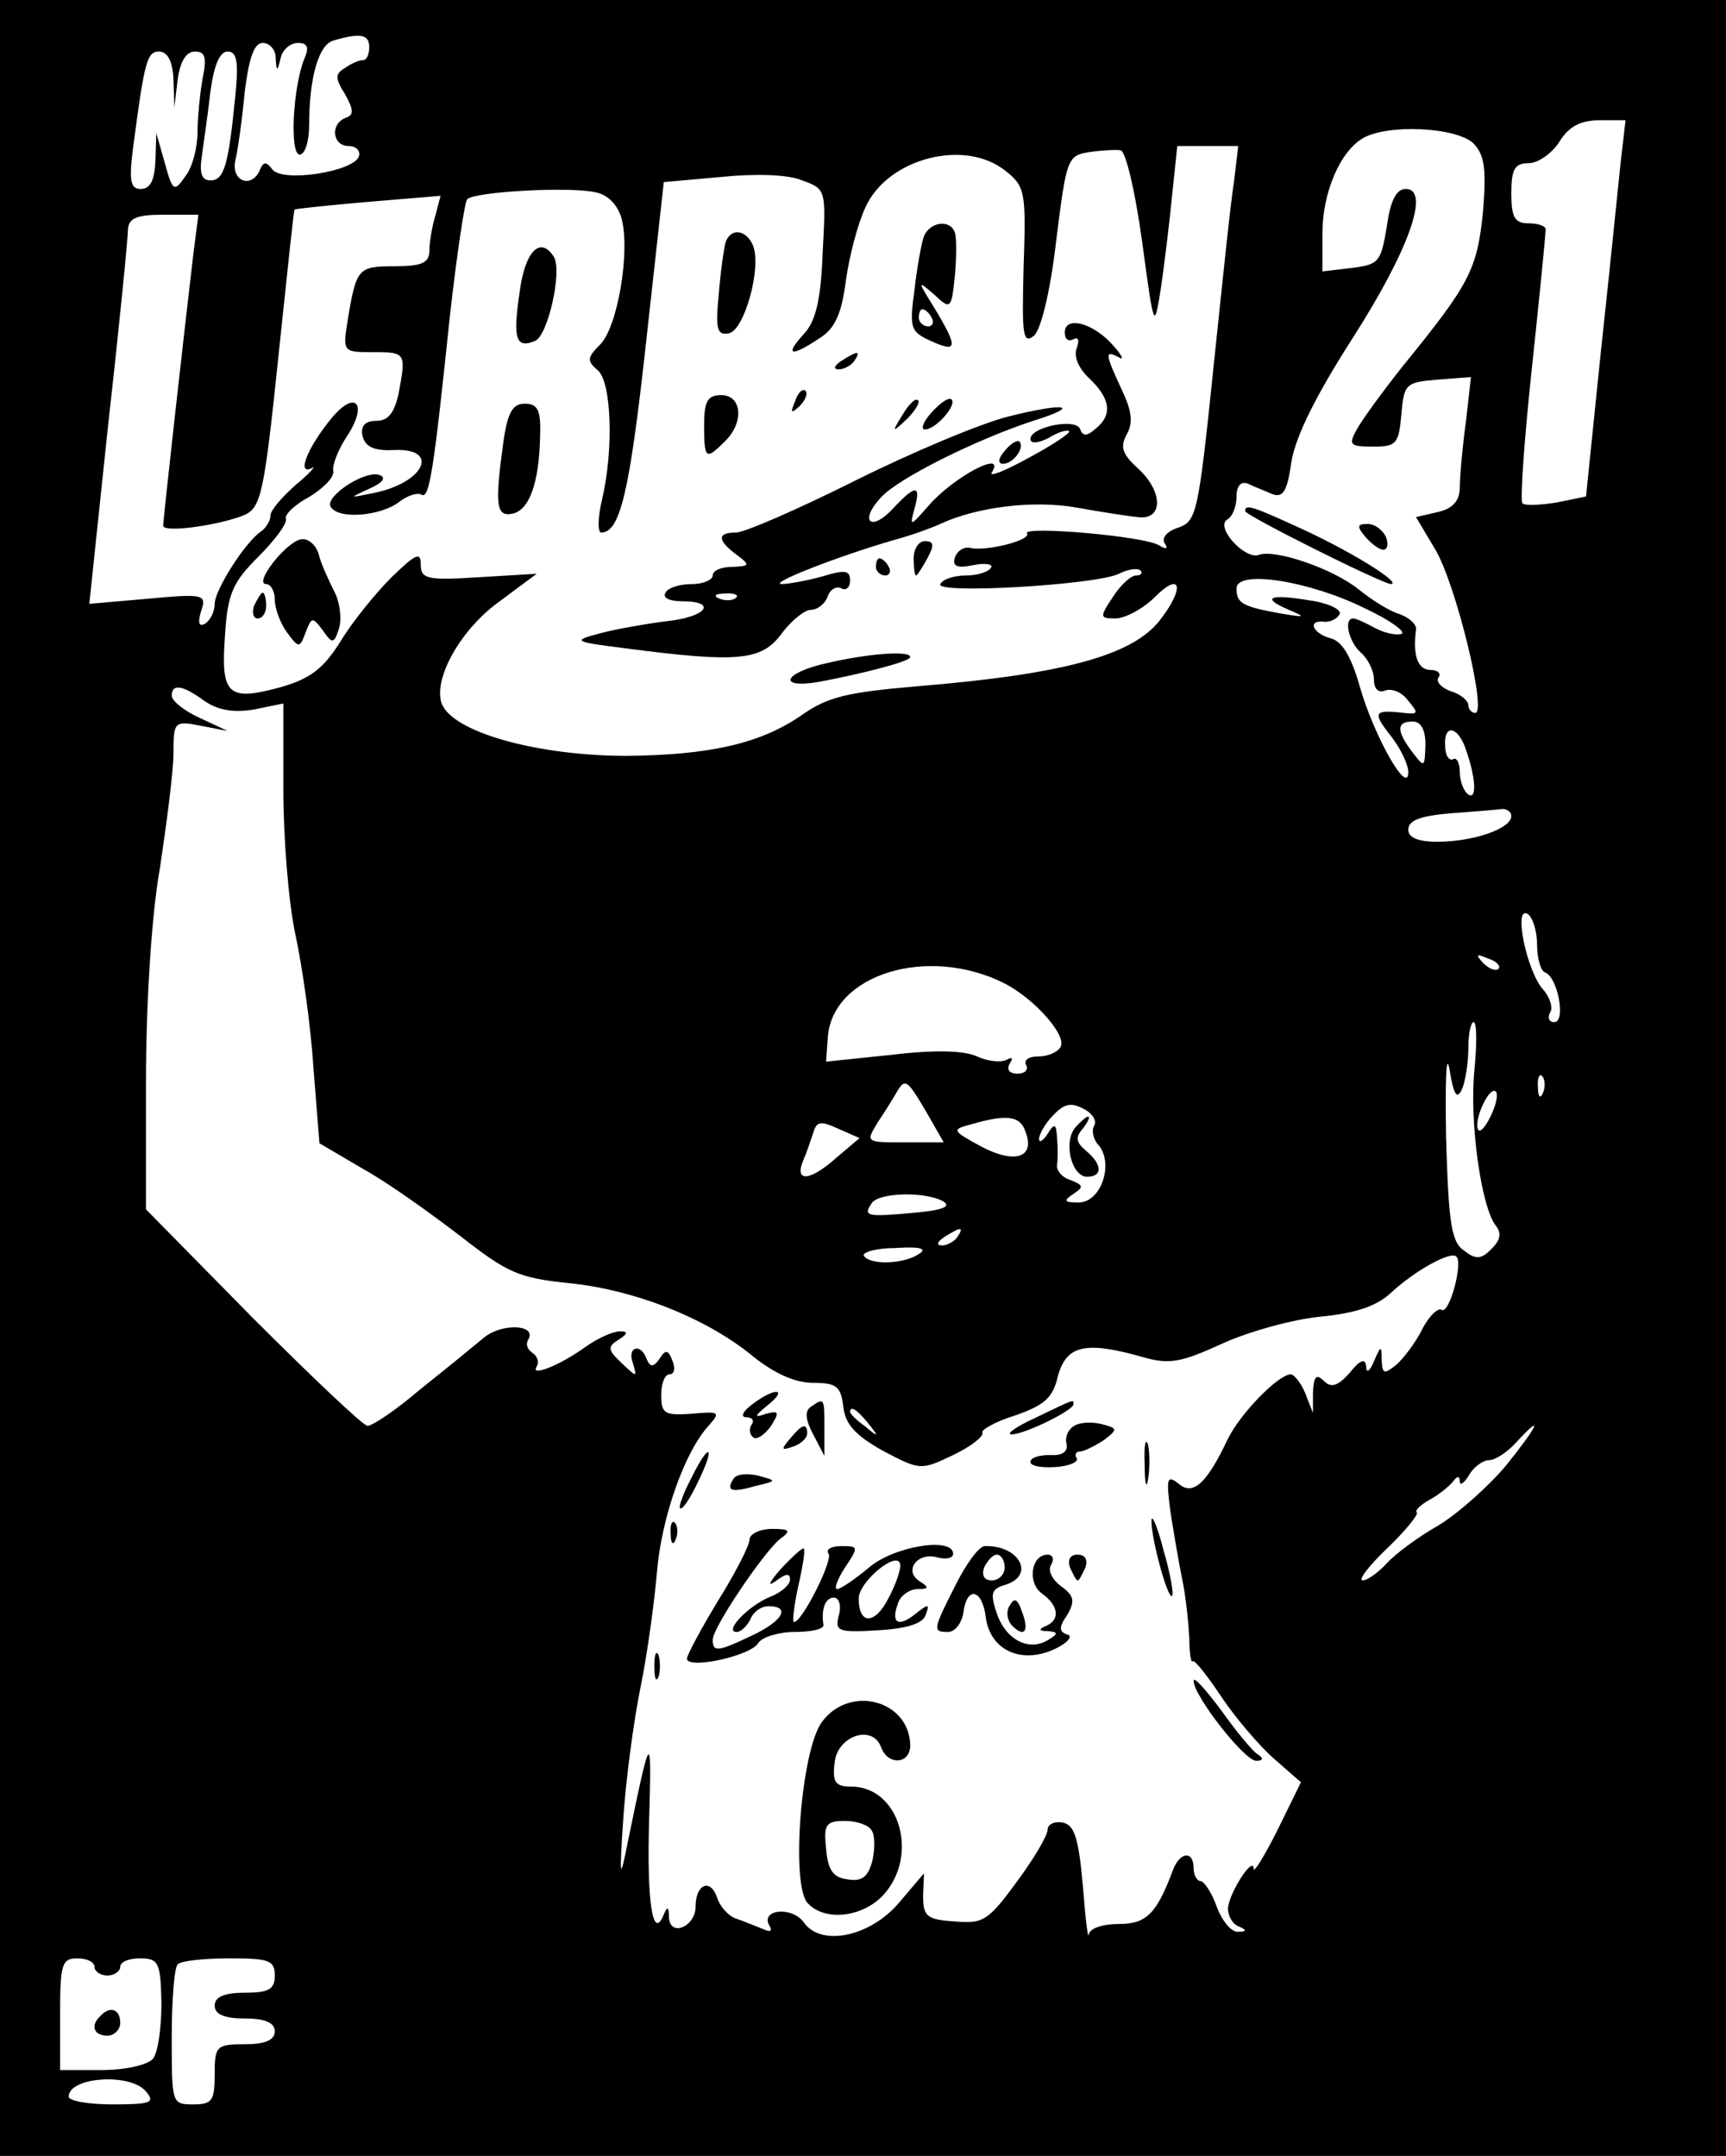 <?xml version="1.0" standalone="no"?>
<!DOCTYPE svg PUBLIC "-//W3C//DTD SVG 20010904//EN"
 "http://www.w3.org/TR/2001/REC-SVG-20010904/DTD/svg10.dtd">
<svg version="1.0" xmlns="http://www.w3.org/2000/svg"
 width="201pt" height="251pt" viewBox="0 0 201 251"
 preserveAspectRatio="xMidYMid meet">

<g transform="translate(0,251) scale(0.1,-0.1)"
fill="#000000" stroke="none">
<path d="M0 1255 l0 -1255 1005 0 1005 0 0 1255 0 1255 -1005 0 -1005 0 0
-1255z m430 1200 c0 -8 -3 -15 -7 -15 -5 0 -14 -4 -21 -9 -12 -7 -12 -12 0
-31 10 -18 10 -24 1 -27 -19 -7 -16 -33 3 -33 9 0 14 -6 12 -12 -6 -18 -90
-31 -101 -15 -7 9 -10 9 -14 0 -9 -23 -34 -15 -29 10 3 12 8 48 11 80 5 40 11
57 21 57 8 0 15 -8 15 -17 1 -17 2 -17 6 0 2 9 11 17 20 17 11 0 13 -5 8 -17
-14 -33 -18 -113 -6 -113 6 0 11 15 11 34 0 55 11 95 29 99 31 9 41 7 41 -8z
m-228 -37 l1 -33 4 33 c3 21 10 32 20 32 12 0 14 -7 9 -31 -3 -17 -6 -46 -6
-63 0 -18 -6 -41 -14 -51 -13 -19 -15 -18 -24 15 l-10 35 -1 -32 c-1 -23 -6
-33 -17 -33 -12 0 -14 9 -9 48 13 99 16 112 30 112 10 0 16 -11 17 -32z m72
-20 c-8 -81 -13 -98 -29 -98 -10 0 -13 8 -10 28 2 15 7 48 10 75 4 31 11 47
20 47 11 0 13 -12 9 -52z m1613 -80 c-3 -29 -13 -128 -23 -220 l-17 -166 -34
-7 c-19 -3 -37 -4 -40 -1 -3 3 2 74 11 158 9 84 16 156 16 161 0 4 -9 7 -20 7
-16 0 -20 7 -20 35 0 28 4 35 20 35 11 0 27 11 36 25 11 18 25 25 47 25 l30 0
-6 -52z m-171 25 c13 -14 15 -29 11 -80 -7 -67 -15 -83 -94 -180 -23 -29 -47
-62 -53 -73 -10 -18 -8 -20 19 -20 27 0 30 3 33 38 3 35 5 37 42 40 l39 3 -6
-53 c-4 -29 -7 -63 -7 -75 0 -16 -8 -25 -25 -29 l-26 -6 22 -37 c24 -39 61
-191 47 -191 -4 0 -8 4 -8 9 0 5 -9 13 -20 16 -11 4 -18 11 -15 16 4 5 -1 9
-9 9 -15 0 -21 17 -17 47 1 6 -8 14 -19 18 -11 3 -32 16 -48 29 -30 24 -97 47
-116 40 -16 -6 -51 32 -37 41 6 3 11 15 11 27 0 12 5 18 13 15 6 -3 19 -8 28
-12 13 -5 18 2 23 38 5 29 28 76 71 143 66 103 91 174 62 174 -11 0 -18 -14
-22 -44 -7 -41 -9 -44 -41 -48 l-34 -4 0 44 c0 47 20 95 47 111 29 17 109 13
129 -6z m-386 -114 c14 -103 14 -104 22 -54 4 28 10 76 13 108 l6 57 36 0 35
0 -5 -42 c-4 -24 -13 -113 -22 -198 -20 -194 -21 -197 -45 -205 -11 -4 -17
-11 -14 -17 5 -7 2 -8 -6 -3 -17 11 -160 23 -154 14 5 -8 -47 -21 -66 -17 -7
2 -15 -3 -18 -11 -3 -10 2 -13 21 -9 15 3 24 1 21 -3 -3 -5 -16 -9 -29 -9 -13
0 -27 -4 -30 -10 -7 -12 182 -1 208 12 10 5 21 7 25 4 3 -3 1 -6 -5 -6 -6 0
-18 -11 -27 -25 -16 -24 -15 -25 3 -25 11 0 32 11 46 25 31 31 35 10 5 -28
-32 -40 -111 -62 -282 -76 -81 -7 -104 -12 -135 -34 -48 -33 -107 -46 -203
-47 -105 0 -205 28 -216 62 -9 29 23 86 68 118 l43 32 -67 -4 c-61 -4 -68 -2
-68 15 0 15 -6 12 -34 -15 -18 -18 -45 -51 -59 -74 -20 -32 -35 -44 -70 -54
-62 -17 -70 -9 -65 60 3 49 9 62 39 92 19 19 34 39 32 44 -2 5 11 17 28 26 16
10 29 23 27 30 -1 7 6 25 16 40 25 38 10 55 -18 21 -28 -34 -41 -67 -23 -58 6
4 -1 -5 -18 -19 -16 -14 -30 -30 -30 -36 0 -6 -5 -14 -10 -18 -19 -12 -55 -69
-55 -85 0 -9 -5 -19 -11 -23 -7 -4 -9 0 -5 14 7 20 4 21 -61 15 l-69 -6 22
209 c13 115 23 217 23 227 1 13 10 17 41 17 l41 0 -6 -47 c-11 -93 -35 -308
-35 -315 0 -9 69 1 96 13 18 9 22 28 38 182 10 95 18 172 19 173 1 1 40 5 86
9 l84 7 -6 -23 c-4 -13 -7 -32 -7 -41 0 -14 -9 -18 -40 -18 -43 0 -45 -2 -55
-62 -6 -38 -6 -38 30 -38 38 0 38 -1 29 -49 -5 -22 -12 -31 -26 -31 -13 0 -18
-6 -16 -17 3 -13 13 -18 36 -17 55 3 37 -38 -23 -50 -29 -6 -29 -6 -5 5 16 7
20 13 12 16 -17 6 -64 -25 -57 -37 9 -15 57 -11 79 5 10 8 22 12 27 9 9 -5 14
27 33 209 8 71 17 131 20 135 9 9 121 15 150 8 15 -3 26 -16 30 -31 10 -39 -5
-126 -25 -146 -15 -15 -16 -19 -3 -30 16 -13 19 -92 5 -151 -5 -21 -5 -38 -1
-38 22 0 33 46 52 218 l21 190 67 6 c39 4 78 3 94 -4 28 -10 28 -11 24 -84 -2
-55 -8 -80 -22 -95 -23 -25 -15 -27 18 -5 18 11 26 28 31 67 4 29 14 67 23 86
26 57 116 80 163 42 23 -18 24 -25 21 -112 -2 -79 -1 -90 12 -80 8 7 19 50 26
111 12 96 13 99 39 103 14 2 31 3 36 2 6 -1 17 -48 25 -106z m259 -427 c30
-14 49 -28 43 -30 -6 -2 -20 1 -31 7 -11 6 -22 11 -25 11 -12 0 -5 -28 9 -40
8 -7 15 -21 15 -31 0 -11 5 -16 13 -13 8 3 20 -2 27 -12 12 -14 12 -16 -5 -14
-35 4 -37 1 -16 -26 12 -15 21 -34 21 -43 0 -28 -39 40 -56 98 -10 36 -21 55
-35 58 -21 6 -27 22 -6 19 6 0 14 3 17 9 3 5 -13 13 -35 16 -47 8 -57 3 -24
-11 21 -9 19 -9 -11 -4 -44 8 -50 12 -50 29 0 22 84 9 149 -23z m-1351 -108
c16 -11 34 -14 58 -10 l34 7 0 -101 c0 -56 6 -131 14 -168 8 -37 18 -107 21
-155 l7 -88 51 -30 c29 -16 79 -52 113 -78 55 -43 68 -49 128 -55 76 -8 160
-41 214 -86 24 -19 48 -30 69 -30 27 0 32 -4 35 -27 2 -21 14 -34 46 -52 44
-23 44 -23 82 -5 21 10 36 22 34 26 -2 3 15 13 38 20 34 12 44 20 50 46 10 36
32 41 99 22 31 -9 45 -6 93 16 31 14 82 28 113 31 41 4 66 12 83 28 28 26 70
49 76 42 8 -7 -8 -67 -17 -62 -4 3 -15 -7 -23 -23 -8 -16 -22 -34 -30 -41 -14
-11 -16 -11 -17 5 0 18 -1 18 -9 -1 -5 -12 -9 -14 -9 -6 -1 10 -7 8 -19 -7
-14 -16 -22 -18 -30 -10 -9 9 -12 6 -13 -13 l0 -24 -9 23 c-5 12 -13 22 -17
22 -15 -1 -58 -45 -73 -75 -25 -53 -41 -67 -58 -52 -13 10 -14 6 -9 -33 4 -25
10 -61 14 -80 4 -19 7 -49 8 -67 0 -17 2 -30 4 -27 2 2 17 -17 33 -41 16 -24
44 -57 61 -72 l32 -28 -27 -55 c-15 -30 -28 -51 -28 -46 0 17 -29 -28 -30 -46
0 -9 6 -19 13 -21 9 -4 9 -6 -1 -6 -8 -1 -19 13 -25 29 -6 17 -15 30 -19 30
-4 0 -8 7 -8 15 0 21 -16 19 -24 -2 -19 -51 -31 -63 -63 -63 -19 0 -34 -5 -35
-12 -1 -7 -4 18 -7 57 -5 56 -10 70 -23 73 -10 2 -18 -2 -18 -8 0 -7 -16 -34
-36 -61 -33 -45 -39 -49 -72 -46 -33 2 -37 6 -37 30 l1 26 -28 -33 c-34 -41
-92 -53 -112 -24 -14 19 -51 15 -40 -4 4 -6 1 -8 -7 -4 -8 3 -22 9 -31 12 -10
3 -20 15 -23 25 -8 23 -25 15 -25 -11 0 -23 -30 -36 -31 -12 0 12 -2 13 -6 3
-13 -32 -20 16 -17 112 3 104 2 103 -25 -28 -9 -46 -10 -43 -5 30 3 44 12 112
20 151 8 39 16 99 19 133 5 63 32 141 61 172 13 15 12 16 -21 13 -31 -2 -35 0
-35 22 0 13 4 24 10 24 5 0 7 7 3 16 -5 13 -8 13 -15 2 -7 -10 -11 -10 -15 0
-7 19 -23 14 -16 -5 5 -17 5 -17 -13 0 -16 15 -17 19 -4 27 11 7 12 10 2 10
-8 0 -26 -8 -40 -18 -32 -23 -65 -35 -57 -23 3 5 1 12 -5 16 -6 4 -8 10 -5 15
11 18 -30 20 -51 3 -12 -10 -45 -37 -74 -60 -28 -24 -56 -43 -62 -43 -5 0 -65
57 -134 126 l-124 126 0 149 c0 87 6 190 16 247 8 53 16 114 16 135 0 37 1 38
32 32 l31 -6 -32 15 c-18 8 -33 20 -33 26 0 14 12 13 38 -6z m1422 -51 c-1
-27 -1 -27 -15 -9 -19 25 -19 36 0 36 10 0 15 -10 15 -27z m45 0 c13 -34 16
-65 5 -58 -5 3 -10 15 -10 26 0 11 -4 18 -8 15 -4 -2 -9 4 -9 15 -2 24 12 25
22 2z m55 -83 c0 -15 -45 -30 -86 -30 -23 0 -34 5 -34 14 0 11 14 16 48 19 26
2 53 4 60 5 6 1 12 -3 12 -8z m30 -150 c0 -15 4 -30 9 -32 15 -5 25 -58 11
-58 -6 0 -8 5 -5 11 4 5 0 18 -8 27 -19 21 -35 98 -18 88 6 -4 11 -20 11 -36z
m-45 -28 c-3 -3 -11 0 -18 7 -9 10 -8 11 6 5 10 -3 15 -9 12 -12z m-575 -17
c35 -18 73 -61 65 -74 -3 -6 -15 -11 -26 -11 -11 0 -17 -4 -14 -10 3 -5 -1
-10 -10 -10 -10 0 -13 5 -9 12 4 6 3 8 -4 4 -6 -3 -21 -2 -34 4 -15 7 -50 8
-99 2 l-77 -8 2 28 c5 74 117 108 206 63z m547 -101 c-6 -60 8 -160 25 -181 7
-9 5 -17 -5 -27 -12 -12 -18 -13 -32 -2 -15 10 -18 32 -21 132 -1 65 0 101 4
79 5 -31 9 -36 15 -22 4 10 7 32 7 48 0 16 3 29 6 29 4 0 4 -25 1 -56z m80
-26 c-3 -8 -6 -5 -6 6 -1 11 2 17 5 13 3 -3 4 -12 1 -19z m-718 -23 l20 -35
-45 0 c-46 0 -46 0 -32 23 8 12 18 28 22 35 10 17 12 16 35 -23z m659 0 c-6
-14 -13 -23 -16 -21 -7 7 9 46 18 46 5 0 4 -11 -2 -25z m-464 -16 c-3 -5 -1
-16 6 -23 17 -22 2 -66 -24 -66 -17 0 -18 2 -6 10 12 8 12 10 -3 16 -10 3 -17
11 -16 18 1 6 1 20 0 31 -1 17 -3 18 -11 5 -5 -8 -10 -11 -10 -6 0 5 7 18 16
27 13 14 21 16 36 8 10 -5 16 -14 12 -20z m-299 -36 c-31 -28 -50 -30 -40 -5
4 9 9 24 12 33 4 14 9 14 29 5 l25 -11 -26 -22z m219 30 c12 -30 -11 -39 -51
-18 -35 19 -35 20 -12 26 41 12 57 10 63 -8z m-95 -82 c9 -6 -2 -10 -35 -13
-55 -5 -59 -4 -49 11 8 13 64 14 84 2z m16 -41 c-3 -5 -12 -10 -18 -10 -7 0
-6 4 3 10 19 12 23 12 15 0z m-45 -20 c-18 -12 -57 -13 -64 -2 -2 4 14 9 37 9
30 2 37 -1 27 -7z m-59 -197 c13 -16 12 -17 -3 -4 -10 7 -18 15 -18 17 0 8 8
3 21 -13z m743 -49 c-21 -25 -56 -56 -79 -70 -23 -13 -50 -33 -60 -44 -10 -11
-23 -20 -28 -20 -6 0 7 17 29 38 21 20 36 39 34 41 -3 2 4 9 15 15 11 6 23 16
27 21 5 7 8 7 8 0 0 -5 5 -2 11 8 5 9 16 17 23 17 7 0 21 9 31 20 34 37 26 20
-11 -26z m-1644 -584 c0 -5 7 -10 15 -10 8 0 15 5 15 10 0 6 10 10 23 10 22 0
24 -5 25 -52 0 -29 -4 -58 -10 -65 -6 -7 -32 -13 -59 -13 l-49 0 0 65 c0 58 2
65 20 65 11 0 20 -4 20 -10z m210 -10 c0 -16 -7 -20 -35 -20 -24 0 -35 -5 -35
-15 0 -10 11 -15 35 -15 24 0 35 -5 35 -15 0 -10 -11 -15 -35 -15 -33 0 -35
-2 -35 -35 0 -31 -3 -35 -25 -35 -25 0 -25 1 -25 78 0 43 3 82 7 85 3 4 30 7
60 7 46 0 53 -2 53 -20z m-150 -135 c11 -13 6 -15 -39 -15 -28 0 -51 4 -51 9
0 23 72 28 90 6z"/>
<path d="M1450 1915 c0 -5 160 -85 170 -85 12 1 -40 34 -97 61 -63 29 -73 33
-73 24z"/>
<path d="M1590 1885 c7 -8 16 -15 21 -15 5 0 6 7 3 15 -4 8 -13 15 -21 15 -13
0 -13 -3 -3 -15z"/>
<path d="M1076 2235 c-3 -8 -8 -36 -11 -62 -6 -45 -5 -49 19 -60 31 -14 32 -8
5 37 -21 34 -21 34 -1 17 19 -18 20 -17 24 22 2 22 2 45 0 50 -5 16 -29 13
-36 -4z m9 -95 c3 -5 1 -10 -4 -10 -6 0 -11 5 -11 10 0 6 2 10 4 10 3 0 8 -4
11 -10z"/>
<path d="M845 2228 c-2 -7 -6 -35 -8 -61 -4 -40 -2 -48 12 -45 18 4 38 76 28
102 -8 19 -26 21 -32 4z"/>
<path d="M605 2169 c-8 -54 -4 -65 18 -56 15 6 32 81 22 98 -16 25 -34 6 -40
-42z"/>
<path d="M1240 2123 c0 -8 4 -11 10 -8 6 3 7 -1 4 -10 -4 -10 2 -24 15 -36 24
-23 27 -42 7 -58 -10 -9 -15 -9 -18 -1 -4 14 -58 3 -58 -11 0 -6 9 -5 21 1 11
7 22 10 24 8 2 -2 -19 -16 -47 -31 -27 -15 -47 -23 -43 -17 17 27 -43 -4 -73
-38 -22 -25 -23 -26 -17 -4 8 28 1 28 -25 0 -26 -28 -40 -15 -14 13 20 22 110
67 177 89 58 18 38 22 -29 5 -32 -8 -113 -42 -179 -75 -66 -33 -128 -60 -138
-60 -22 0 -22 -9 1 -26 16 -12 15 -13 -5 -14 -13 0 -23 -4 -23 -10 0 -5 -11
-10 -24 -10 -14 0 -28 -4 -31 -10 -4 -6 5 -10 19 -10 42 0 29 -18 -16 -23 -24
-3 -59 -9 -78 -14 -34 -9 -34 -10 30 -18 130 -17 157 -14 180 17 11 15 27 28
34 28 8 0 17 7 20 16 3 8 10 12 16 9 5 -3 10 1 10 9 0 12 -6 13 -32 5 -18 -5
-40 -9 -48 -9 -15 1 68 33 130 51 19 5 44 14 55 19 43 20 109 28 159 19 28 -5
60 -10 71 -11 29 -4 30 28 2 55 -20 18 -23 26 -15 41 8 14 6 28 -6 53 -19 41
-20 46 -3 37 6 -4 4 2 -6 13 -23 27 -57 36 -57 16z m-383 -309 c-3 -3 -12 -4
-19 -1 -8 3 -5 6 6 6 11 1 17 -2 13 -5z"/>
<path d="M980 2090 c-9 -6 -10 -10 -3 -10 6 0 15 5 18 10 8 12 4 12 -15 0z"/>
<path d="M926 2043 c-6 -14 -5 -15 5 -6 7 7 10 15 7 18 -3 3 -9 -2 -12 -12z"/>
<path d="M820 2015 c0 -40 2 -41 24 -19 23 22 20 54 -4 54 -16 0 -20 -7 -20
-35z"/>
<path d="M1051 2027 c-13 -21 -12 -21 5 -5 10 10 16 20 13 22 -3 3 -11 -5 -18
-17z"/>
<path d="M1085 2030 c-10 -11 -13 -20 -8 -20 13 0 38 29 31 35 -3 3 -13 -4
-23 -15z"/>
<path d="M586 1994 c-10 -73 -8 -86 11 -82 19 4 31 35 32 91 1 30 -3 37 -18
37 -14 0 -20 -10 -25 -46z"/>
<path d="M1170 1985 c-8 -9 -8 -15 -2 -15 12 0 26 19 19 26 -2 2 -10 -2 -17
-11z"/>
<path d="M350 1882 c-18 -4 -55 -52 -40 -52 5 0 10 -8 10 -18 0 -10 6 -27 14
-38 14 -19 15 -19 22 0 7 18 8 18 20 2 11 -16 13 -16 19 3 3 11 1 30 -6 43 -6
12 -15 31 -18 43 -3 11 -13 19 -21 17z"/>
<path d="M1064 1860 c0 -11 1 -20 3 -20 1 0 7 9 13 20 8 15 8 20 -3 20 -7 0
-13 -9 -13 -20z"/>
<path d="M1020 1850 c0 -5 5 -10 11 -10 5 0 7 5 4 10 -3 6 -8 10 -11 10 -2 0
-4 -4 -4 -10z"/>
<path d="M296 1805 c-3 -8 -1 -15 4 -15 6 0 10 7 10 15 0 8 -2 15 -4 15 -2 0
-6 -7 -10 -15z"/>
<path d="M963 1738 c-50 -11 -59 -30 -10 -22 53 10 107 24 107 29 0 8 -50 4
-97 -7z"/>
<path d="M876 875 c-11 -8 -14 -15 -7 -15 7 0 10 -4 6 -9 -3 -5 -2 -12 3 -15
4 -2 13 4 20 14 10 16 9 18 -6 14 -14 -5 -14 -3 2 10 25 20 8 21 -18 1z"/>
<path d="M944 872 c-7 -5 -6 -15 3 -32 l13 -25 0 33 c0 35 0 35 -16 24z"/>
<path d="M1205 859 c-22 -10 -34 -19 -27 -19 15 0 72 28 72 35 0 6 3 7 -45
-16z"/>
<path d="M1251 850 c-7 -4 -11 -13 -9 -21 2 -9 -5 -14 -19 -13 -13 0 -23 -3
-23 -8 0 -5 13 -7 29 -6 16 1 27 6 25 10 -3 4 -1 8 3 8 5 0 17 6 28 13 17 13
17 14 -2 19 -12 3 -26 2 -32 -2z"/>
<path d="M920 835 c-11 -13 -10 -14 4 -9 9 3 16 10 16 15 0 13 -6 11 -20 -6z"/>
<path d="M1333 805 c0 -22 2 -30 4 -17 2 12 2 30 0 40 -3 9 -5 -1 -4 -23z"/>
<path d="M805 789 c-9 -17 -15 -33 -13 -35 3 -2 12 12 21 31 21 43 13 47 -8 4z"/>
<path d="M854 788 c-9 -14 -2 -16 26 -8 25 6 25 6 3 12 -13 3 -26 2 -29 -4z"/>
<path d="M1341 740 c-1 -19 19 -93 24 -88 2 2 -2 26 -10 53 -7 28 -14 43 -14
35z"/>
<path d="M781 724 c0 -11 3 -14 6 -6 3 7 2 16 -1 19 -3 4 -6 -2 -5 -13z"/>
<path d="M873 718 c0 -7 -17 -40 -37 -72 -20 -33 -36 -63 -36 -67 0 -13 74 3
83 18 4 7 24 13 42 13 19 0 34 3 34 8 -3 18 2 32 12 32 6 0 9 -9 6 -20 -5 -19
-2 -21 46 -18 34 2 52 8 55 18 5 13 3 13 -12 1 -20 -16 -29 -11 -20 13 3 9 14
16 23 16 13 0 13 2 2 9 -19 12 -3 34 20 28 11 -3 19 -1 19 4 0 20 -69 9 -98
-16 -17 -14 -33 -25 -37 -25 -4 0 0 11 9 25 16 24 16 25 -4 25 -12 0 -19 -4
-15 -9 5 -9 -34 -85 -41 -79 -1 2 1 21 6 43 5 22 8 41 6 42 -1 2 -13 -9 -27
-24 -13 -15 -16 -21 -6 -14 12 9 17 10 17 2 0 -6 -10 -15 -23 -20 -25 -10 -55
-41 -39 -41 5 0 12 7 16 15 3 8 12 15 21 15 26 0 17 -17 -19 -34 -40 -19 -46
-20 -46 -5 0 14 58 100 78 117 14 10 12 12 -9 12 -14 0 -26 -6 -26 -12z m162
-68 c-16 -32 -35 -32 -35 -1 0 19 43 55 48 41 2 -5 -4 -23 -13 -40z"/>
<path d="M1113 665 c-27 -53 -27 -55 -9 -55 8 0 16 10 18 23 4 31 22 27 26 -6
5 -38 41 -55 80 -37 15 7 22 15 15 17 -10 3 -10 9 0 23 9 16 8 22 -7 33 -11 8
-16 19 -12 25 4 7 2 12 -4 12 -19 0 -24 -32 -7 -45 20 -14 22 -31 5 -38 -9 -4
-8 -6 2 -6 12 -1 13 -3 1 -10 -22 -14 -49 -1 -60 30 -8 24 -7 29 10 34 35 11
16 46 -24 45 -7 0 -22 -21 -34 -45z m57 20 c0 -8 -7 -15 -15 -15 -9 0 -12 6
-9 15 4 8 10 15 15 15 5 0 9 -7 9 -15z"/>
<path d="M1246 685 c4 -8 7 -15 9 -15 2 0 5 7 9 15 3 9 0 15 -9 15 -9 0 -12
-6 -9 -15z"/>
<path d="M1176 641 c-5 -7 -3 -18 3 -24 14 -14 20 -6 11 17 -5 15 -9 16 -14 7z"/>
<path d="M762 570 c0 -14 2 -19 5 -12 2 6 2 18 0 25 -3 6 -5 1 -5 -13z"/>
<path d="M1390 553 c0 -17 59 -93 73 -93 8 0 9 3 1 8 -6 4 -25 27 -42 51 -18
24 -32 40 -32 34z"/>
<path d="M957 505 c-24 -33 -36 -187 -17 -210 19 -22 63 -18 88 8 43 46 20
127 -37 127 -18 0 -22 5 -19 28 3 31 44 45 54 18 8 -22 34 -20 34 2 -1 53 -71
71 -103 27z m58 -126 c4 -5 4 -21 1 -35 -5 -19 -12 -25 -29 -22 -17 2 -23 11
-25 36 -3 28 0 32 22 32 14 0 28 -5 31 -11z"/>
<path d="M1252 1197 c-14 -17 -4 -57 14 -57 18 0 18 14 -1 30 -12 10 -13 16
-4 26 6 8 9 14 6 14 -2 0 -9 -6 -15 -13z"/>
<path d="M117 163 c-12 -11 -8 -23 8 -23 8 0 15 7 15 15 0 16 -12 20 -23 8z"/>
</g>
</svg>
